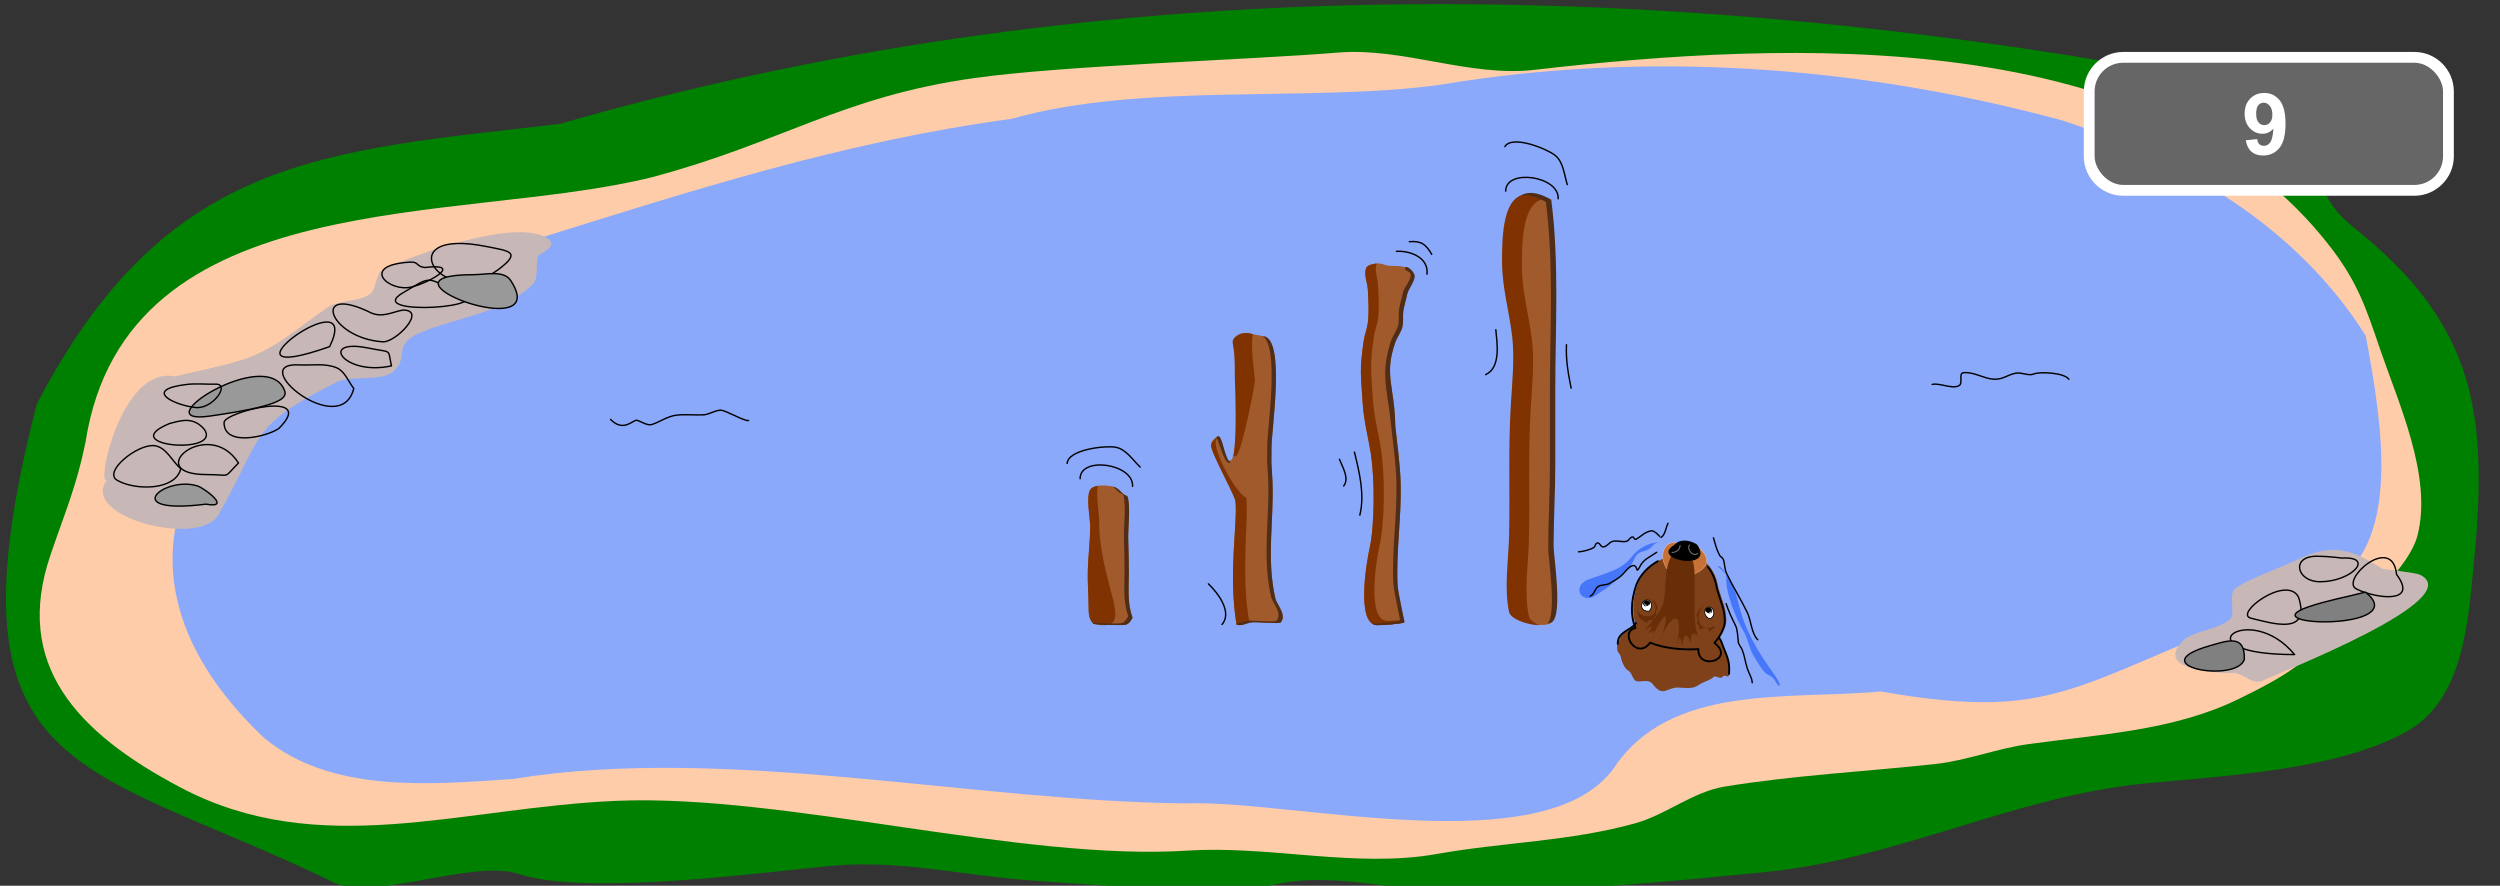 <?xml version="1.0" encoding="UTF-8" standalone="no"?>
<svg
   xmlns:dc="http://purl.org/dc/elements/1.1/"
   xmlns:cc="http://creativecommons.org/ns#"
   xmlns:rdf="http://www.w3.org/1999/02/22-rdf-syntax-ns#"
   xmlns:svg="http://www.w3.org/2000/svg"
   xmlns="http://www.w3.org/2000/svg"
   xmlns:sodipodi="http://sodipodi.sourceforge.net/DTD/sodipodi-0.dtd"
   xmlns:inkscape="http://www.inkscape.org/namespaces/inkscape"
   width="1750"
   height="620"
   viewBox="0 0 463.021 164.042"
   version="1.1"
   id="svg942"
   inkscape:version="1.0 (4035a4fb49, 2020-05-01)"
   sodipodi:docname="2021-DE-06-taskbody-step09.svg">
  <rect x="0" y="0" width="463.021" height="164.042" fill="#333333" stroke="none"/>
  <defs
     id="defs936" />
  <sodipodi:namedview
     units="px"
     fit-margin-bottom="0"
     fit-margin-right="0"
     fit-margin-left="0"
     fit-margin-top="0"
     inkscape:snap-global="false"
     id="base"
     pagecolor="#ffffff"
     bordercolor="#666666"
     borderopacity="1.0"
     inkscape:pageopacity="0.0"
     inkscape:pageshadow="2"
     inkscape:zoom="0.3785579"
     inkscape:cx="600.22837"
     inkscape:cy="727.5851"
     inkscape:document-units="mm"
     inkscape:current-layer="g2376"
     inkscape:document-rotation="0"
     showgrid="false"
     inkscape:window-width="1680"
     inkscape:window-height="987"
     inkscape:window-x="-8"
     inkscape:window-y="222"
     inkscape:window-maximized="1"
     showguides="true"
     inkscape:guide-bbox="true">
    <sodipodi:guide
       position="189.601,48.205"
       orientation="0,-1"
       id="guide941" />
  </sodipodi:namedview>
  <g
     transform="translate(150.544,2.903)"
     inkscape:label="Hintergrund"
     inkscape:groupmode="layer"
     id="layer1"
     style="display:inline">
    <path
       sodipodi:nodetypes="cccsssssssssssscc"
       style="fill:#008000;stroke:none;stroke-width:2.532;stroke-linecap:round;stroke-linejoin:round;paint-order:markers fill stroke;stop-color:#000000"
       d="m -46.928,20.058 c -43.959,5.111 -72.784,5.902 -96.812,51.879 -17.895,69.835 7.954,65.745 55.185,88.673 6.934,3.467 25.687,-4.44 34.018,-1.663 12.651,4.217 45.733,-0.378 58.208,-1.512 11.577,-1.052 22.73,1.468 34.018,2.495 9.455,0.86 18.512,1.086 27.97,2.268 6.977,0.872 14.506,-0.18 21.167,-1.512 10.097,-2.019 22.271,1.663 32.506,1.663 18.727,0 39.404,-1.975 57.452,-3.78 23.755,-2.375 45.98,-13.972 69.548,-16.329 15.006,-1.501 36.081,-2.367 49.137,-9.827 10.187,-5.821 11.082,-20.104 12.095,-30.238 2.811,-28.111 0.616,-44.713 -21.923,-62.744 -3.338,-2.67 -4.445,-4.354 -6.048,-7.56 C 277.716,28.117 257.039,12.258 252.379,10.705 151.4,-7.614 50.01,-7.892 -46.928,20.058 Z"
       id="path934" />
    <path
       sodipodi:nodetypes="csssssssssssssssssscc"
       id="path1105"
       d="M -29.726,29.903 C -5.667,23.485 5.357,14.984 29.917,11.552 46.904,9.179 80.003,8.241 97.286,6.832 109.334,5.85 121.608,11.417 133.635,10.033 180.396,4.652 249.253,1.349 281.168,42.972 c 4.978,6.492 6.546,11.302 9.087,18.759 3.395,9.963 9.736,23.604 6.949,34.508 -1.504,5.886 -9.858,13.225 -14.433,16.208 -2.494,1.626 -4.095,4.852 -6.414,6.797 -3.532,2.961 -8.118,5.277 -12.294,7.32 -12.116,5.925 -25.984,6.544 -39.021,8.365 -5.75,0.804 -11.383,3.038 -17.105,3.66 -12.952,1.408 -26.158,2.086 -39.021,4.183 -5.919,0.965 -10.832,5.193 -16.571,6.797 -12.059,3.37 -24.364,3.481 -36.883,5.707 -14.822,2.636 -30.985,-1.619 -45.97,-0.642 -30.924,2.016 -74.835,-10.534 -105.839,-9.216 -28.824,1.226 -54.974,11.107 -80.715,-2.45 -19.405,-10.22 -31.011,-22.89 -24.135,-43.068 2.776,-8.146 4.821,-12.727 6.495,-20.914 7.498,-48.327 69.485,-40.205 104.978,-49.081 z"
       style="fill:#ffccaa;stroke:none;stroke-width:0.262px;stroke-linecap:butt;stroke-linejoin:miter;stroke-opacity:1" />
    <path
       id="path1760"
       style="font-variation-settings:normal;opacity:1;vector-effect:none;fill:#8ba9fb;fill-opacity:1;stroke:none;stroke-width:0.259;stroke-linecap:butt;stroke-linejoin:miter;stroke-miterlimit:4;stroke-dasharray:none;stroke-dashoffset:0;stroke-opacity:1;stop-color:#000000;stop-opacity:1;paint-order:markers stroke fill"
       d="m 36.894,19.089 c 23.995,-6.837 55.575,-2.965 79.463,-6.318 38.152,-6.41 77.912,-3.447 115.045,6.629 22.413,7.321 43.559,19.701 56.219,39.904 3.124,16.851 6.758,39.024 -7.169,46.707 -47.17,16.523 -47.052,25.355 -82.705,19.151 -16.894,1.609 -38.998,-1.635 -49.486,14.333 -12.911,17.552 -59.634,5.704 -78.977,6.397 -39.643,-0.306 -85.399,-10.941 -124.758,-4.529 -15.399,1.055 -33.774,2.707 -46.181,-7.614 -35.708,-33.901 -12.804,-70.778 48.783,-91.852 30.685,-9.569 58.204,-18.523 89.767,-22.808 z"
       sodipodi:nodetypes="cccccccccccc" />
    <path
       sodipodi:nodetypes="csssssc"
       style="font-variation-settings:normal;opacity:1;vector-effect:none;fill:none;fill-opacity:1;stroke:#000000;stroke-width:0.265px;stroke-linecap:round;stroke-linejoin:round;stroke-miterlimit:4;stroke-dasharray:none;stroke-dashoffset:0;stroke-opacity:1;paint-order:markers stroke fill;stop-color:#000000;stop-opacity:1"
       d="m 207.316,68.298 c 1.379,-0.341 3.685,0.931 4.971,0.223 0.776,-0.427 -0.101,-2.264 0.761,-2.382 1.909,-0.261 3.806,1.109 5.699,1.191 1.729,0.075 2.49,-0.835 4.069,-1.117 1.132,-0.202 2.328,0.586 3.366,0.134 0.968,-0.421 5.572,-0.273 6.443,0.998"
       id="path1110-8" />
    <path
       sodipodi:nodetypes="csssssc"
       id="path1112"
       d="m -37.473,74.767 c 2.472,2.528 4.2,-0.036 4.93,0.179 0.817,0.24 1.903,1.06 2.804,0.752 1.585,-0.543 2.802,-1.506 4.524,-1.712 1.619,-0.194 3.287,0.024 4.913,-0.052 1.048,-0.049 2.068,-0.788 3.168,-0.871 0.907,-0.068 4.526,2.145 5.244,1.913"
       style="font-variation-settings:normal;opacity:1;vector-effect:none;fill:none;fill-opacity:1;stroke:#000000;stroke-width:0.265px;stroke-linecap:round;stroke-linejoin:round;stroke-miterlimit:4;stroke-dasharray:none;stroke-dashoffset:0;stroke-opacity:1;paint-order:markers stroke fill;stop-color:#000000;stop-opacity:1" />
    <path
       id="path1111"
       d="m -130.757,85.998 c -5.068,6.897 17.185,12.527 20.642,6.477 8.531,-14.93 5.48,-16.371 21.916,-24.589 2.811,-1.405 8.496,0.056 10.691,-2.138 2.931,-2.931 -0.83,-4.967 5.88,-7.484 6.59,-2.471 14.769,-3.543 19.778,-8.553 1.19,-1.19 0.386,-3.98 1.069,-5.345 0.044,-0.087 3.229,-1.582 2.138,-2.673 -4.863,-4.863 -25.799,2.743 -31.003,5.345 -1.226,0.613 -1.202,3.34 -2.138,4.276 -1.705,1.705 -5.941,1.288 -8.018,2.673 -5.108,3.405 -9.413,7.592 -15.502,9.622 -3.901,1.3 -8.846,2.211 -12.829,3.207 -9.898,-2.111 -14.656,20.34 -12.624,19.181 z"
       style="fill:#c8b7b7;stroke:none;stroke-width:0.265px;stroke-linecap:butt;stroke-linejoin:miter;stroke-opacity:1"
       sodipodi:nodetypes="cssssssssssscc" />
    <path
       sodipodi:nodetypes="sss"
       id="path1113"
       d="m -60.403,42.763 c -18.458,-3.73 -8.308,12.111 2.138,4.276 4.434,-3.325 2.009,-3.438 -2.138,-4.276 z"
       style="fill:none;stroke:#000000;stroke-width:0.265px;stroke-linecap:round;stroke-linejoin:round;stroke-opacity:1" />
    <path
       sodipodi:nodetypes="scs"
       id="path1115"
       d="m -75.905,51.316 c -7.777,4.537 19.844,2.695 9.622,-0.267 -5.418,-2.727 -4.298,-2.838 -9.622,0.267 z"
       style="fill:none;stroke:#000000;stroke-width:0.265px;stroke-linecap:round;stroke-linejoin:round;stroke-opacity:1" />
    <path
       sodipodi:nodetypes="cscc"
       id="path1117"
       d="m -81.784,55.058 c -11.273,-5.592 -7.949,4.673 2.138,5.345 2.371,0.158 8.234,-5.88 3.742,-5.88 -1.934,0.319 -3.72,1.456 -5.88,0.535 z"
       style="fill:none;stroke:#000000;stroke-width:0.265px;stroke-linecap:round;stroke-linejoin:round;stroke-opacity:1" />
    <path
       id="path1119"
       d="m -74.561,45.645 c -9.523,0.529 -4.001,5.667 0.26,4.602 3.614,-0.904 9.536,-4.487 2.412,-3.605 -1.614,-0.185 -1.062,-1.087 -2.673,-0.997 z"
       style="fill:none;stroke:#000000;stroke-width:0.265px;stroke-linecap:round;stroke-linejoin:round;stroke-opacity:1"
       sodipodi:nodetypes="sscs" />
    <path
       sodipodi:nodetypes="sscs"
       id="path1121"
       d="m -88.199,65.214 c -2.141,-0.902 -4.629,-0.406 -6.949,-0.535 -10.047,-0.558 7.7,14.057 10.127,4.372 -1.039,-1.343 -1.664,-3.2 -3.178,-3.838 z"
       style="fill:none;stroke:#000000;stroke-width:0.265px;stroke-linecap:round;stroke-linejoin:round;stroke-opacity:1" />
    <path
       id="path1123"
       d="m -78.043,64.859 c -0.752,-3.312 0.286,-2.369 -4.276,-3.297 -9.335,-1.898 -4.581,5.248 4.276,3.297 z"
       style="fill:none;stroke:#000000;stroke-width:0.265px;stroke-linecap:round;stroke-linejoin:round;stroke-opacity:1" />
    <path
       sodipodi:nodetypes="sss"
       id="path1125"
       d="m -55.966,49.042 c -1.289,-1.957 -4.605,-1.069 -6.949,-1.069 -20.487,0 15.03,13.343 6.949,1.069 z"
       style="fill:#999999;stroke:#000000;stroke-width:0.265px;stroke-linecap:round;stroke-linejoin:round;stroke-opacity:1" />
    <path
       sodipodi:nodetypes="cc"
       id="path1127"
       d="m -89.489,61.294 c 6.574,-13.582 -23.678,8.338 0,0 z"
       style="fill:none;stroke:#000000;stroke-width:0.265px;stroke-linecap:round;stroke-linejoin:round;stroke-opacity:1" />
    <path
       id="path1129"
       d="m -98.89,76.439 c 7.328,-7.302 -10.156,-3.107 -10.156,-1.069 0,4.653 8.28,2.476 10.156,1.069 z"
       style="fill:none;stroke:#000000;stroke-width:0.265px;stroke-linecap:round;stroke-linejoin:round;stroke-opacity:1" />
    <path
       sodipodi:nodetypes="scs"
       id="path1131"
       d="m -97.821,69.49 c -3.148,-8.658 -26.707,6.494 -13.888,4.672 12.819,-1.821 14.408,-3.242 13.888,-4.672 z"
       style="fill:#999999;stroke:#000000;stroke-width:0.265px;stroke-linecap:round;stroke-linejoin:round;stroke-opacity:1" />
    <path
       id="path1133"
       d="m -106.373,82.854 c -5.619,-8.787 -18.21,2.138 -5.88,2.138 4.75,0 2.86,0.882 5.88,-2.138 z"
       style="fill:none;stroke:#000000;stroke-width:0.265px;stroke-linecap:round;stroke-linejoin:round;stroke-opacity:1" />
    <path
       id="path1141"
       d="m -119.188,75.554 c -10.138,4.19 9.736,5.877 6.511,1.099 -2.055,-2.443 -4.288,-1.689 -6.511,-1.099 z"
       style="fill:none;stroke:#000000;stroke-width:0.265px;stroke-linecap:round;stroke-linejoin:round;stroke-opacity:1"
       sodipodi:nodetypes="ccc" />
    <path
       sodipodi:nodetypes="sscs"
       id="path1143"
       d="m -115.941,68.297 c -8.284,0.975 -2.37,3.835 1.604,4.276 3.201,0.356 6.476,-4.374 3.762,-4.325 -1.802,0.049 -3.596,-0.16 -5.366,0.049 z"
       style="fill:none;stroke:#000000;stroke-width:0.265px;stroke-linecap:round;stroke-linejoin:round;stroke-opacity:1" />
    <path
       id="path1145"
       d="m -117.064,83.923 c -1.604,-1.425 -2.687,-3.973 -4.811,-4.276 -3.121,-0.446 -9.686,4.85 -6.949,6.414 3.329,1.902 10.747,1.915 11.76,-2.138 z"
       style="fill:none;stroke:#000000;stroke-width:0.265px;stroke-linecap:round;stroke-linejoin:round;stroke-opacity:1" />
    <path
       sodipodi:nodetypes="ccc"
       id="path1147"
       d="m -113.902,87.124 c -6.203,-2.028 -14.883,5.397 1.516,3.347 4.849,0.88 -0.292,-2.928 -1.516,-3.347 z"
       style="fill:#999999;stroke:#000000;stroke-width:0.265px;stroke-linecap:round;stroke-linejoin:round;stroke-opacity:1" />
    <g
       transform="translate(7.69,-105.52)"
       id="g1386" />
    <g
       transform="translate(12.171,-105.371)"
       id="g1377" />
    <g
       transform="translate(-0.697,11.622)"
       id="g1060">
      <path
         d="m 243.385,-4.902 c -4.005,10e-8 -7.291,3.286 -7.291,7.291 v 12.047 c 0,4.005 3.286,7.291 7.291,7.291 h 53.946 c 4.005,0 7.291,-3.286 7.291,-7.291 V 2.389 c 0,-4.005 -3.286,-7.291 -7.291,-7.291 z"
         style="color:#000000;font-style:normal;font-variant:normal;font-weight:normal;font-stretch:normal;font-size:medium;line-height:normal;font-family:sans-serif;font-variant-ligatures:normal;font-variant-position:normal;font-variant-caps:normal;font-variant-numeric:normal;font-variant-alternates:normal;font-variant-east-asian:normal;font-feature-settings:normal;font-variation-settings:normal;text-indent:0;text-align:start;text-decoration:none;text-decoration-line:none;text-decoration-style:solid;text-decoration-color:#000000;letter-spacing:normal;word-spacing:normal;text-transform:none;writing-mode:lr-tb;direction:ltr;text-orientation:mixed;dominant-baseline:auto;baseline-shift:baseline;text-anchor:start;white-space:normal;shape-padding:0;shape-margin:0;inline-size:0;clip-rule:nonzero;display:inline;overflow:visible;visibility:visible;opacity:1;isolation:auto;mix-blend-mode:normal;color-interpolation:sRGB;color-interpolation-filters:linearRGB;solid-color:#000000;solid-opacity:1;vector-effect:none;fill:#ffffff;fill-opacity:1;fill-rule:nonzero;stroke:none;stroke-width:4;stroke-linecap:butt;stroke-linejoin:miter;stroke-miterlimit:4;stroke-dasharray:none;stroke-dashoffset:0;stroke-opacity:1;paint-order:markers fill stroke;color-rendering:auto;image-rendering:auto;shape-rendering:auto;text-rendering:auto;enable-background:accumulate;stop-color:#000000;stop-opacity:1"
         id="path1035" />
      <g
         id="g1490"
         transform="translate(-47.625,6.932)">
        <rect
           rx="5.292"
           style="font-variation-settings:normal;opacity:1;vector-effect:none;fill:#666666;fill-opacity:1;stroke:none;stroke-width:0.265;stroke-linecap:butt;stroke-linejoin:miter;stroke-miterlimit:4;stroke-dasharray:none;stroke-dashoffset:0;stroke-opacity:1;paint-order:markers fill stroke;stop-color:#000000;stop-opacity:1"
           id="rect1291-7"
           width="64.528"
           height="22.629"
           x="285.718"
           y="-9.835"
           ry="5.292" />
      </g>
    </g>
    <path
       id="path1459"
       d="m 290.621,102.418 c -5.842,-3.819 -9.567,-4.721 -15.881,-1.563 -2.107,1.054 -9.933,3.862 -11.467,5.396 -0.995,0.995 0.152,4.57 -0.675,5.396 -2.147,2.147 -6.984,2.262 -8.769,4.047 -5.93,5.93 7.594,6.071 9.444,6.071 1.648,0 3.363,2.366 5.396,1.349 2.939,-1.469 38.046,-15.042 29.006,-19.562 -0.824,-0.412 -6.457,-0.986 -7.053,-1.135 z"
       style="font-variation-settings:normal;opacity:1;vector-effect:none;fill:#c8b7b7;fill-opacity:1;stroke:none;stroke-width:0.265px;stroke-linecap:butt;stroke-linejoin:miter;stroke-miterlimit:4;stroke-dasharray:none;stroke-dashoffset:0;stroke-opacity:1;stop-color:#000000;stop-opacity:1"
       sodipodi:nodetypes="csssssssc" />
    <path
       id="path1475"
       d="m 266.339,111.585 c 4.193,1.048 11.18,3.198 8.798,-3.955 -2.284,-4.093 -11.971,3.162 -8.798,3.955 z"
       style="fill:none;stroke:#000000;stroke-width:0.265px;stroke-linecap:round;stroke-linejoin:round;stroke-opacity:1"
       sodipodi:nodetypes="scs" />
    <path
       id="path1477"
       d="m 293.321,103.491 c -0.772,-7.689 -10.595,1.111 -7.42,2.698 3.457,1.729 11.598,2.872 7.42,-2.698 z"
       style="fill:none;stroke:#000000;stroke-width:0.265px;stroke-linecap:round;stroke-linejoin:round;stroke-opacity:1" />
    <path
       id="path1479"
       d="m 278.481,100.118 c -4.776,0 -3.697,4.722 0.675,4.722 5.872,0 10.212,-4.722 4.047,-4.385 0.675,0.112 -2.014,-0.337 -4.722,-0.337 z"
       style="fill:none;stroke:#000000;stroke-width:0.265px;stroke-linecap:round;stroke-linejoin:round;stroke-opacity:1"
       sodipodi:nodetypes="sscs" />
    <path
       id="path1481"
       d="m 287.546,106.765 c -3.543,0.919 -7.172,1.555 -10.63,2.756 -10.892,3.781 19.647,4.361 10.63,-2.756 z"
       style="fill:#808080;stroke:#000000;stroke-width:0.265px;stroke-linecap:round;stroke-linejoin:round;stroke-opacity:1" />
    <path
       id="path1483"
       d="m 274.434,118.331 c -8.491,-10.322 -21.851,0 0,0 z"
       style="fill:none;stroke:#000000;stroke-width:0.265px;stroke-linecap:round;stroke-linejoin:round;stroke-opacity:1" />
    <path
       id="path1485"
       d="m 258.734,116.691 c -12.915,3.704 4.859,7.005 6.386,2.553 0.195,-4.781 -3.167,-3.468 -6.386,-2.553 z"
       style="fill:#808080;stroke:#000000;stroke-width:0.265px;stroke-linecap:round;stroke-linejoin:round;stroke-opacity:1"
       sodipodi:nodetypes="ccc" />
    <g
       style="opacity:1"
       id="g973" />
    <g
       style="opacity:1"
       id="g1033" />
  </g>
  <g
     style="display:inline"
     inkscape:label="step09"
     id="g2376"
     inkscape:groupmode="layer">
    <g
       id="g2272"
       transform="translate(147.856,2.903)">
      <path
         id="path2258"
         d="m 139.305,34.266 c 1.511,11.723 0.748,23.551 0.748,35.353 0,4.626 0,9.251 0,13.877 0,4.992 -0.312,9.978 -0.312,14.962 0,1.756 1.697,12.497 -0.249,13.971 -1.517,1.149 -7.088,-0.253 -7.478,-2.03 -0.96,-4.361 -0.098,-9.778 0,-14.207 0.177,-8.049 -0.168,-16.028 0.312,-24.025 0.246,-4.095 0.738,-8.817 0.249,-12.886 -0.557,-4.643 -1.87,-9.041 -1.87,-13.83 0,-5.899 0.232,-15.995 8.6,-11.186 z"
         style="font-variation-settings:normal;vector-effect:none;fill:#a05a2c;fill-opacity:1;stroke:none;stroke-width:0.353;stroke-linecap:round;stroke-linejoin:round;stroke-miterlimit:4;stroke-dasharray:none;stroke-dashoffset:0;stroke-opacity:1;paint-order:markers stroke fill;stop-color:#000000" />
      <path
         d="m 135.03,33.055 c -4.546,0.089 -4.699,7.652 -4.699,12.445 0,4.788 1.312,9.187 1.87,13.83 0.488,4.069 -0.003,8.79 -0.249,12.886 -0.48,7.997 -0.135,15.976 -0.312,24.025 -0.098,4.429 -0.96,9.846 0,14.207 0.289,1.312 3.403,2.417 5.622,2.443 -1.021,-0.438 -1.808,-1.015 -1.946,-1.641 -0.96,-4.361 -0.098,-9.778 0,-14.207 0.177,-8.049 -0.168,-16.027 0.312,-24.024 0.246,-4.095 0.738,-8.817 0.249,-12.886 -0.557,-4.643 -1.87,-9.042 -1.87,-13.83 0,-4.597 0.142,-11.74 4.165,-12.395 -1.23,-0.609 -2.268,-0.869 -3.142,-0.852 z"
         style="font-variation-settings:normal;vector-effect:none;fill:#803300;fill-opacity:1;stroke:none;stroke-width:0.353;stroke-linecap:round;stroke-linejoin:round;stroke-miterlimit:4;stroke-dasharray:none;stroke-dashoffset:0;stroke-opacity:1;paint-order:markers stroke fill;stop-color:#000000"
         id="path2260" />
      <path
         d="m 135.547,32.824 c -0.7,0.014 -1.296,0.205 -1.803,0.536 1.178,-0.292 2.708,-9.13e-4 4.707,1.147 1.511,11.723 0.748,23.551 0.748,35.353 v 13.877 c 0,4.992 -0.312,9.978 -0.312,14.963 0,1.728 1.642,12.157 -0.163,13.889 0.369,-0.065 0.688,-0.173 0.911,-0.342 1.946,-1.474 0.249,-12.216 0.249,-13.972 0,-4.985 0.312,-9.97 0.312,-14.962 v -13.877 c 0,-11.802 0.763,-23.63 -0.748,-35.353 -1.569,-0.902 -2.852,-1.279 -3.901,-1.258 z"
         style="font-variation-settings:normal;vector-effect:none;fill:#502d16;fill-opacity:1;stroke:none;stroke-width:0.353;stroke-linecap:round;stroke-linejoin:round;stroke-miterlimit:4;stroke-dasharray:none;stroke-dashoffset:0;stroke-opacity:1;paint-order:markers stroke fill;stop-color:#000000"
         id="path2262" />
      <path
         id="path2264"
         d="m 140.727,33.904 c 0.235,-4.217 -9.717,-5.643 -9.717,-1.418"
         style="font-variation-settings:normal;vector-effect:none;fill:none;fill-opacity:1;stroke:#000000;stroke-width:0.265px;stroke-linecap:round;stroke-linejoin:round;stroke-miterlimit:4;stroke-dasharray:none;stroke-dashoffset:0;stroke-opacity:1;paint-order:markers stroke fill;stop-color:#000000;opacity:1;stop-opacity:1" />
      <path
         id="path2266"
         d="m 142.423,31.284 c -0.568,-1.728 -0.698,-4.152 -2.247,-5.407 -1.447,-1.173 -7.932,-3.855 -9.32,-1.635"
         style="font-variation-settings:normal;vector-effect:none;fill:none;fill-opacity:1;stroke:#000000;stroke-width:0.265px;stroke-linecap:round;stroke-linejoin:round;stroke-miterlimit:4;stroke-dasharray:none;stroke-dashoffset:0;stroke-opacity:1;paint-order:markers stroke fill;stop-color:#000000;opacity:1;stop-opacity:1" />
      <path
         id="path2268"
         d="m 142.269,60.954 c -0.141,2.737 0.325,5.366 0.859,8.027"
         style="font-variation-settings:normal;vector-effect:none;fill:none;fill-opacity:1;stroke:#000000;stroke-width:0.265px;stroke-linecap:round;stroke-linejoin:round;stroke-miterlimit:4;stroke-dasharray:none;stroke-dashoffset:0;stroke-opacity:1;paint-order:markers stroke fill;stop-color:#000000;opacity:1;stop-opacity:1" />
      <path
         id="path2270"
         d="m 129.181,58.168 c 0.226,2.43 0.978,6.999 -1.873,8.31"
         style="font-variation-settings:normal;vector-effect:none;fill:none;fill-opacity:1;stroke:#000000;stroke-width:0.265px;stroke-linecap:round;stroke-linejoin:round;stroke-miterlimit:4;stroke-dasharray:none;stroke-dashoffset:0;stroke-opacity:1;paint-order:markers stroke fill;stop-color:#000000;opacity:1;stop-opacity:1" />
    </g>
    <g
       id="g2332"
       transform="matrix(0.343,0.895,-0.895,0.343,382.418,1.653)"
       style="stroke-width:1.044">
      <path
         id="path2274"
         d="m 65.374,107.152 c 0.583,0.683 1.919,1.31 2.079,2.268 0.011,0.066 -1.79,0.621 -1.89,1.323 -0.206,1.44 0.318,2.068 0.472,3.307 0.046,0.367 -0.604,0.184 -0.661,0.472 -0.115,0.576 0.467,0.885 0.378,1.417 -0.147,0.883 -0.847,1.578 -0.945,2.457 -0.079,0.707 0.488,1.215 0.378,1.984 -0.089,0.625 -1.013,0.369 -1.134,0.85 -0.114,0.458 0.48,0.606 0.567,1.039 0.152,0.761 -0.042,2.299 -0.283,3.024"
         style="font-variation-settings:normal;opacity:1;vector-effect:none;fill:none;fill-opacity:1;stroke:#000000;stroke-width:0.276px;stroke-linecap:round;stroke-linejoin:round;stroke-miterlimit:4;stroke-dasharray:none;stroke-dashoffset:0;stroke-opacity:1;paint-order:markers stroke fill;stop-color:#000000;stop-opacity:1" />
      <path
         id="path2276"
         d="m 68.209,109.986 c -0.737,2.14 -0.359,4.285 0.756,6.142 1.685,2.808 1.039,6.15 1.039,9.26 0,3.607 4.094,3.019 3.402,-0.096 -0.338,-1.52 -0.644,-3.075 -1.228,-4.536 -0.393,-0.982 -1.123,-2.118 -1.323,-3.118 -0.197,-0.983 -1.526,-1.824 -1.984,-2.74 -0.413,-0.825 0.092,-1.803 -0.189,-2.646 -0.268,-0.803 -0.733,-1.225 -0.472,-2.268 z"
         style="font-variation-settings:normal;vector-effect:none;fill:#4676f9;fill-opacity:1;stroke:none;stroke-width:0.27;stroke-linecap:butt;stroke-linejoin:miter;stroke-miterlimit:4;stroke-dasharray:none;stroke-dashoffset:0;stroke-opacity:1;stop-color:#000000;opacity:1;paint-order:markers stroke fill;stop-opacity:1" />
      <path
         id="path2278"
         d="m 69.816,111.215 c 0.063,0.284 0.135,0.565 0.189,0.85 0.215,1.129 0.289,1.851 0.945,2.835 0.158,0.237 0.68,0.66 0.756,1.039 0.03,0.149 -1.284,-0.349 -1.134,0.85 0.114,0.912 0.736,1.607 1.039,2.457 0.289,0.808 0.426,1.799 0.567,2.646 0.127,0.764 -0.443,1.599 -0.189,2.362 0.255,0.764 1.134,1.121 1.134,1.984"
         style="font-variation-settings:normal;opacity:1;vector-effect:none;fill:none;fill-opacity:1;stroke:#000000;stroke-width:0.276px;stroke-linecap:round;stroke-linejoin:round;stroke-miterlimit:4;stroke-dasharray:none;stroke-dashoffset:0;stroke-opacity:1;paint-order:markers stroke fill;stop-color:#000000;stop-opacity:1" />
      <path
         id="path2280"
         d="m 76.525,101.198 c 1.167,-0.689 2.548,-1.133 3.874,-1.323 1.935,-0.277 4.038,0.109 5.953,0.283 3.804,0.346 8.021,-0.304 11.717,-1.228 0.575,-0.144 3.933,-1.075 4.252,-0.756 0.357,0.358 -1.131,0.567 -1.134,0.567 -1.164,0.129 -1.452,1.019 -2.362,1.323 -1.193,0.398 -2.549,0.645 -3.78,0.85 -1.608,0.268 -3.404,-0.226 -5.008,0.094 -2.501,0.5 -8.457,0.544 -10.678,-0.567 -0.735,-0.368 -2.835,0.037 -2.835,0.756 z"
         style="font-variation-settings:normal;vector-effect:none;fill:#4676f9;fill-opacity:1;stroke:none;stroke-width:0.27;stroke-linecap:butt;stroke-linejoin:miter;stroke-miterlimit:4;stroke-dasharray:none;stroke-dashoffset:0;stroke-opacity:1;stop-color:#000000;opacity:1;paint-order:markers stroke fill;stop-opacity:1" />
      <path
         id="path2282"
         d="m 71.138,99.97 c 1.233,0.105 2.337,0.251 3.591,0.094 0.337,-0.044 0.606,-0.378 0.945,-0.379 0.948,0.002 1.797,0.465 2.835,0.378 2.844,-0.237 5.63,-0.8 8.504,-1.04 1.56,-0.13 4.149,0.713 5.575,-1.37e-4"
         style="font-variation-settings:normal;opacity:1;vector-effect:none;fill:none;fill-opacity:1;stroke:#000000;stroke-width:0.276px;stroke-linecap:round;stroke-linejoin:round;stroke-miterlimit:4;stroke-dasharray:none;stroke-dashoffset:0;stroke-opacity:1;paint-order:markers stroke fill;stop-color:#000000;stop-opacity:1" />
      <path
         id="path2284"
         d="m 83.895,102.238 c 1.519,0.077 3.038,-0.039 4.536,-0.189 0.972,-0.097 2.36,0.425 3.307,0.661 0.33,0.083 1.212,-0.189 1.606,-0.189 1.273,5.6e-4 2.507,0.311 3.78,0.378 0.957,0.051 1.9,-0.217 2.835,0.095"
         style="font-variation-settings:normal;opacity:1;vector-effect:none;fill:none;fill-opacity:1;stroke:#000000;stroke-width:0.276px;stroke-linecap:round;stroke-linejoin:round;stroke-miterlimit:4;stroke-dasharray:none;stroke-dashoffset:0;stroke-opacity:1;paint-order:markers stroke fill;stop-color:#000000;stop-opacity:1" />
      <path
         d="m 92.999,105.713 c -1.088,0.062 -2.187,-0.055 -3.268,0.092 -0.297,0.128 -0.38,0.55 -0.587,0.803 -2.658,4.411 -5.315,8.822 -7.973,13.233 1.021,0.97 0.629,2.565 1.355,3.676 0.698,0.489 1.126,1.354 1.998,1.49 0.641,0.318 1.332,-0.357 1.966,-0.021 0.907,0.029 2.066,0.109 2.787,-0.508 0.698,-0.511 1.839,-0.085 2.436,-0.707 0.489,-0.924 0.387,-2.326 1.582,-2.719 0.916,-0.255 2.04,-0.679 2.12,-1.793 0.032,-0.934 -0.051,-1.911 0.39,-2.775 0.49,-1.124 1.187,-2.286 0.89,-3.563 -0.283,-1.002 -0.098,-2.06 -0.327,-3.057 -0.625,-0.926 1.061,-1.176 0.393,-2.093 -0.146,-0.461 0.92,-0.934 0.066,-1.161 -1.18,-0.618 -2.497,-0.931 -3.829,-0.896 z"
         style="font-variation-settings:normal;opacity:1;vector-effect:none;fill:#7e4119;fill-opacity:1;stroke:none;stroke-width:0.075px;stroke-linecap:butt;stroke-linejoin:miter;stroke-miterlimit:4;stroke-dasharray:none;stroke-dashoffset:0;stroke-opacity:1;paint-order:markers fill stroke;stop-color:#000000;stop-opacity:1"
         id="path2286" />
      <g
         style="stroke-width:0.507"
         transform="matrix(-0.185,-0.08,0.08,-0.186,146.359,330.709)"
         id="g2326">
        <path
           sodipodi:nodetypes="cccssc"
           inkscape:connector-curvature="0"
           id="path2288"
           d="m 747.145,905.387 c 49.225,-10.277 33.022,-66.351 0.879,-77.166 -22.703,-6.903 -43.189,-2.853 -51.894,9.359 -8.998,13.497 -9.848,45.182 -6.005,60.553 1.711,6.845 17.598,16.802 27.023,16.014 11.828,-0.989 14.287,-3.481 29.997,-8.759 z"
           style="opacity:1;vector-effect:none;fill:#7e4119;fill-opacity:1;stroke:none;stroke-width:0.372px;stroke-linecap:butt;stroke-linejoin:miter;stroke-miterlimit:4;stroke-dasharray:none;stroke-dashoffset:0;stroke-opacity:1" />
        <path
           sodipodi:nodetypes="cc"
           inkscape:connector-curvature="0"
           id="path2290"
           d="m 759.656,881.366 c 14.154,29.895 35.215,-7.439 29.005,-8.607"
           style="opacity:1;vector-effect:none;fill:#c87137;fill-opacity:1;stroke:#ffccaa;stroke-width:0.372;stroke-linecap:round;stroke-linejoin:round;stroke-miterlimit:4;stroke-dasharray:none;stroke-dashoffset:0;stroke-opacity:1" />
        <path
           sodipodi:nodetypes="cc"
           inkscape:connector-curvature="0"
           id="path2292"
           d="m 761.658,856.845 c 17.652,-14.15 32.085,0.097 26.07,8.466"
           style="opacity:1;vector-effect:none;fill:#c87137;fill-opacity:1;stroke:#ffccaa;stroke-width:0.372;stroke-linecap:round;stroke-linejoin:round;stroke-miterlimit:4;stroke-dasharray:none;stroke-dashoffset:0;stroke-opacity:1" />
        <path
           sodipodi:nodetypes="cc"
           inkscape:connector-curvature="0"
           id="path2294"
           d="m 696.429,903.516 c -16.551,26.101 -31.143,-17.992 -3.624,-13.102"
           style="opacity:1;vector-effect:none;fill:#7e4119;fill-opacity:1;stroke:none;stroke-width:0.372px;stroke-linecap:butt;stroke-linejoin:miter;stroke-miterlimit:4;stroke-dasharray:none;stroke-dashoffset:0;stroke-opacity:1" />
        <path
           sodipodi:nodetypes="cccccccccsc"
           inkscape:connector-curvature="0"
           id="path2296"
           d="m 772.393,879.647 c -14.46,5.968 -67.764,-0.477 -74.29,10.985 6.396,-6.332 6.857,-10.246 -4.535,-9.331 11.747,-5.062 7.258,-7.217 -3.005,-8.337 15.576,-3.392 2.678,-3.718 -1.548,-4.978 53.218,6.755 14.618,-15.583 4.726,-16.06 21.09,5.941 40.923,8.886 2.841,-8.816 9.616,4.581 7.903,1.339 3.788,-3.562 13.799,8.929 6.194,0.806 1.272,-5.179 0,0 16.994,15.536 27.514,18.54 13.092,3.737 32.486,-1.154 47.838,6.569"
           style="opacity:1;fill:#682e07;fill-opacity:1;stroke:none;stroke-width:1.005px;stroke-linecap:butt;stroke-linejoin:miter;stroke-opacity:1" />
        <path
           sodipodi:nodetypes="cc"
           inkscape:connector-curvature="0"
           id="path2298"
           d="m 696.13,845.587 c -25.913,-12.924 11.01,-36.904 11.01,-11.51"
           style="opacity:1;vector-effect:none;fill:#7e4119;fill-opacity:1;stroke:none;stroke-width:0.372px;stroke-linecap:butt;stroke-linejoin:miter;stroke-miterlimit:4;stroke-dasharray:none;stroke-dashoffset:0;stroke-opacity:1" />
        <path
           sodipodi:nodetypes="sccs"
           inkscape:connector-curvature="0"
           id="path2300"
           d="m 790.898,870.655 c 0.404,3.676 -1.432,10.028 -3.538,12.427 -23.171,17.069 -15.452,-39.792 -2.572,-23.387 3.719,4.611 5.442,4.886 6.11,10.96 z"
           style="fill:#000000;stroke:#000000;stroke-width:1.005px;stroke-linecap:round;stroke-linejoin:round;stroke-opacity:1" />
        <path
           inkscape:connector-curvature="0"
           id="path2302"
           d="m 779.603,884.194 c -3.667,-4.463 2.944,-10.736 7.785,-8.316"
           style="opacity:0.483;fill:none;stroke:#ececec;stroke-width:1.006;stroke-linecap:round;stroke-linejoin:round;stroke-miterlimit:4;stroke-dasharray:none;stroke-opacity:1" />
        <path
           inkscape:connector-curvature="0"
           id="path2304"
           d="m 779.525,859.631 c 0.192,3.978 3.186,7.431 7.077,7.431"
           style="opacity:0.483;vector-effect:none;fill:none;fill-opacity:1;stroke:#ececec;stroke-width:1.006;stroke-linecap:round;stroke-linejoin:round;stroke-miterlimit:4;stroke-dasharray:none;stroke-dashoffset:0;stroke-opacity:1" />
        <g
           style="stroke-width:0.507"
           transform="matrix(0.734,0,0,0.734,212.029,215.764)"
           id="g2312">
          <path
             style="fill:#ffffff;stroke:#000000;stroke-width:1.068;stroke-linecap:round;stroke-linejoin:round;stroke-miterlimit:4;stroke-dasharray:none;stroke-opacity:1"
             d="m 699.977,923.505 c -4.81,-1.957 -9.015,1.294 -11.237,5.471 0.803,7.895 13.882,7.693 15.077,0.21 0.422,-3.39 -1.281,-4.347 -3.84,-5.68 z"
             id="path2306"
             inkscape:connector-curvature="0"
             sodipodi:nodetypes="cccc" />
          <path
             style="fill:#000000;stroke:#000000;stroke-width:1.068;stroke-linecap:round;stroke-linejoin:round;stroke-miterlimit:4;stroke-dasharray:none;stroke-opacity:1"
             d="m 701.522,924.446 c 1.436,1.436 2.292,5.34 -0.302,6.637 -1.136,0.568 -2.665,2.147 -4.536,-0.358 -1.87,-2.505 2.296,-8.82 4.837,-6.278 z"
             id="path2308"
             inkscape:connector-curvature="0"
             sodipodi:nodetypes="cccc" />
          <path
             style="fill:#ffffff;stroke:none;stroke-width:0.541;stroke-linecap:butt;stroke-linejoin:miter;stroke-miterlimit:4;stroke-dasharray:none;stroke-opacity:1"
             d="m 699.193,931.705 c -2.044,-0.54 -1.534,-1.803 -1.639,-3.349 -2.195,2.27 -0.739,2.92 1.639,3.349 z"
             id="path2310"
             inkscape:connector-curvature="0"
             sodipodi:nodetypes="ccc" />
        </g>
        <g
           style="stroke-width:0.507"
           transform="matrix(0.734,0,0,-0.734,216.385,1518.639)"
           id="g2324">
          <path
             style="fill:#ffffff;stroke:#000000;stroke-width:1.068;stroke-linecap:round;stroke-linejoin:round;stroke-miterlimit:4;stroke-dasharray:none;stroke-opacity:1"
             d="m 689.379,924.407 c 4.429,-4.046 11.314,-4.058 14.406,1.095 2.153,10.174 -15.741,13.914 -14.406,-1.095 z"
             id="path2314"
             inkscape:connector-curvature="0"
             sodipodi:nodetypes="ccc" />
          <path
             style="fill:#000000;stroke:#000000;stroke-width:1.068;stroke-linecap:round;stroke-linejoin:round;stroke-miterlimit:4;stroke-dasharray:none;stroke-opacity:1"
             d="m 697.902,931.687 c -0.938,-0.738 -1.81,-1.142 -1.81,-2.112 0,-1.934 2.888,-7.67 5.43,-5.129 1.436,1.436 2.292,5.34 -0.302,6.637 -1.136,0.568 -1.388,1.569 -3.318,0.603 z"
             id="path2316"
             inkscape:connector-curvature="0" />
          <path
             style="fill:#ffffff;stroke:none;stroke-width:0.541;stroke-linecap:butt;stroke-linejoin:miter;stroke-miterlimit:4;stroke-dasharray:none;stroke-opacity:1"
             d="m 699.465,930.583 c -0.534,0.097 -0.725,-0.247 -1.179,-0.474 -1.097,-0.548 -0.955,-1.983 -0.461,-2.875 -2.533,2.233 -0.883,3.361 0.918,3.943 0.285,-0.224 0.549,-0.393 0.721,-0.594 z"
             id="path2318"
             inkscape:connector-curvature="0"
             sodipodi:nodetypes="ccccc" />
          <path
             sodipodi:nodetypes="cccccsccscc"
             inkscape:connector-curvature="0"
             id="path2320"
             d="m 673.761,839.113 c -6.056,6.51 -3.08,16.962 4.722,19.563 4.668,1.556 11.248,1.496 15.516,-1.349 2.532,-1.688 4.731,-3.054 4.722,-3.036 -0.701,1.401 -4.415,5.087 -5.514,5.637 -2.709,1.355 -7.217,3.962 -9.327,1.446 -1.615,-1.926 -6.491,0.671 -7.758,0 -3.594,-3.959 -10.074,-3.596 -9.107,-2.361 3.733,-3.331 6.054,-13.9 -1.702,-13.812 -2.788,0.032 2.695,-0.889 3.725,-3.728 1.065,-2.131 2.872,-3.749 4.722,-2.361 z"
             style="opacity:1;vector-effect:none;fill:#682e07;fill-opacity:1;stroke:none;stroke-width:1.368px;stroke-linecap:butt;stroke-linejoin:miter;stroke-miterlimit:4;stroke-dasharray:none;stroke-dashoffset:0;stroke-opacity:1" />
          <path
             sodipodi:nodetypes="cccccsccscc"
             inkscape:connector-curvature="0"
             id="path2322"
             d="m 691.553,939.722 c -7.032,-0.191 -13.207,-14.065 -4.729,-22.395 4.245,-1.556 10.229,-1.496 14.11,1.349 2.303,1.688 4.303,3.054 4.294,3.036 -0.637,-1.401 -4.015,-5.087 -5.015,-5.637 -2.464,-1.355 -6.563,-3.962 -8.482,-1.446 -1.469,1.926 -5.903,-0.671 -7.055,0 -3.269,3.959 -9.161,3.596 -8.282,2.361 1.964,2.98 3.001,8.666 -1.582,9.183 -2.522,0.284 2.485,5.517 3.422,8.356 0.969,2.131 11.635,6.58 13.318,5.193 z"
             style="opacity:1;vector-effect:none;fill:#682e07;fill-opacity:1;stroke:none;stroke-width:1.305px;stroke-linecap:butt;stroke-linejoin:miter;stroke-miterlimit:4;stroke-dasharray:none;stroke-dashoffset:0;stroke-opacity:1" />
        </g>
      </g>
      <path
         id="path2328"
         style="font-variation-settings:normal;opacity:1;vector-effect:none;fill:none;fill-opacity:1;stroke:#000000;stroke-width:0.368;stroke-linecap:round;stroke-linejoin:round;stroke-miterlimit:4;stroke-dasharray:none;stroke-dashoffset:0;stroke-opacity:1;paint-order:markers stroke fill;stop-color:#000000;stop-opacity:1"
         d="m 71.508,111.621 c 0.291,2.094 1.224,4.11 2.748,5.485 2.586,2.198 5.404,3.278 7.749,3.165 -0.446,3.312 6.009,2.042 3.668,-1.639 1.931,-1.952 3.687,-5.516 4.499,-8.248 3.948,1.697 4.494,-6.055 -0.019,-3.322 -0.682,-1.415 -2.075,-3.008 -3.312,-3.425 -0.85,-0.287 -1.474,-0.428 -2.096,-0.508 -1.038,-0.133 -2.073,-0.094 -4.153,-0.269 -1.811,-0.372 -3.341,-0.286 -4.602,0.13"
         sodipodi:nodetypes="ccccccsscc" />
      <path
         sodipodi:nodetypes="ccsccc"
         id="path2330"
         d="m 89.611,105.833 c 0.634,-0.161 1.318,-0.08 1.974,-0.095 0.917,-0.021 1.913,-0.066 2.819,0.063 0.728,0.104 1.556,0.374 2.357,0.771 m -13.081,17.996 c -2.274,-0.707 -1.537,-3.484 -2.509,-4.726"
         style="font-variation-settings:normal;opacity:1;vector-effect:none;fill:none;fill-opacity:1;stroke:#000000;stroke-width:0.368;stroke-linecap:round;stroke-linejoin:round;stroke-miterlimit:4;stroke-dasharray:none;stroke-dashoffset:0;stroke-opacity:1;paint-order:markers stroke fill;stop-color:#000000;stop-opacity:1" />
    </g>
    <g
       id="g2344"
       transform="translate(87.801,2.858)">
      <path
         style="font-variation-settings:normal;opacity:1;vector-effect:none;fill:none;fill-opacity:1;stroke:#000000;stroke-width:0.265px;stroke-linecap:round;stroke-linejoin:round;stroke-miterlimit:4;stroke-dasharray:none;stroke-dashoffset:0;stroke-opacity:1;paint-order:markers stroke fill;stop-color:#000000;stop-opacity:1"
         d="m 121.959,87.221 c 0.235,-4.217 -9.717,-5.643 -9.717,-1.418"
         id="path2334" />
      <path
         style="font-variation-settings:normal;opacity:1;vector-effect:none;fill:none;fill-opacity:1;stroke:#000000;stroke-width:0.265px;stroke-linecap:round;stroke-linejoin:round;stroke-miterlimit:4;stroke-dasharray:none;stroke-dashoffset:0;stroke-opacity:1;paint-order:markers stroke fill;stop-color:#000000;stop-opacity:1"
         d="m 123.372,83.649 c -1.324,-1.247 -2.595,-3.315 -4.555,-3.679 -1.832,-0.34 -8.81,0.396 -8.971,3.01"
         id="path2336" />
      <path
         id="path2338"
         d="m 121.951,111.554 c -0.99,-2.732 -0.683,-5.458 -0.683,-8.277 0,-2.082 -0.048,-4.154 -0.11,-6.225 -0.065,-2.166 0.436,-5.841 -0.088,-7.827 -0.087,-0.331 -0.526,-0.353 -0.749,-0.534 -0.593,-0.479 -0.958,-1.094 -1.741,-1.352 -0.956,-0.315 -3.696,-0.569 -4.407,0.417 -0.916,1.271 -0.066,5.351 -0.066,6.892 0,2.725 -0.361,5.386 -0.441,8.094 -0.069,2.336 0.154,4.652 0.154,6.992 0,1.119 0.072,2.15 0.903,2.937 0.185,0.175 5.33,0.32 5.883,0.2 0.694,-0.15 1.048,-0.743 1.344,-1.318 z"
         style="font-variation-settings:normal;opacity:1;vector-effect:none;fill:#a05a2c;fill-opacity:1;stroke:none;stroke-width:0.353;stroke-linecap:round;stroke-linejoin:round;stroke-miterlimit:4;stroke-dasharray:none;stroke-dashoffset:0;stroke-opacity:1;paint-order:markers stroke fill;stop-color:#000000;stop-opacity:1" />
      <path
         sodipodi:nodetypes="ccsssccc"
         d="m 115.542,87.124 c -0.599,0.089 -1.114,0.281 -1.369,0.634 -0.916,1.271 -0.066,5.351 -0.066,6.892 0,2.725 -0.362,5.386 -0.441,8.094 -0.069,2.336 0.154,4.651 0.154,6.992 0,1.119 0.072,2.15 0.903,2.937 8.456,1.921 0.977,-6.93 1.036,-19.341 0,-1.326 -0.626,-4.53 -0.218,-6.208 z"
         style="font-variation-settings:normal;opacity:1;vector-effect:none;fill:#803300;fill-opacity:1;stroke:none;stroke-width:0.353;stroke-linecap:round;stroke-linejoin:round;stroke-miterlimit:4;stroke-dasharray:none;stroke-dashoffset:0;stroke-opacity:1;paint-order:markers stroke fill;stop-color:#000000;stop-opacity:1"
         id="path2340" />
      <path
         d="m 118.231,87.25 c 0.5,0.305 0.829,0.764 1.297,1.142 0.224,0.181 0.662,0.203 0.749,0.534 0.524,1.986 0.023,5.661 0.088,7.827 0.062,2.07 0.11,4.142 0.11,6.224 0,2.819 -0.307,5.545 0.683,8.277 v 0 c -0.296,0.575 -0.65,1.168 -1.344,1.318 -0.449,0.097 -3.886,0.019 -5.277,-0.107 0.06,0.07 0.117,0.14 0.187,0.207 0.185,0.175 5.33,0.32 5.883,0.201 0.694,-0.15 1.048,-0.743 1.344,-1.318 -0.99,-2.732 -0.683,-5.458 -0.683,-8.278 0,-2.082 -0.048,-4.154 -0.11,-6.224 -0.065,-2.166 0.436,-5.84 -0.088,-7.826 -0.087,-0.331 -0.526,-0.354 -0.749,-0.534 -0.593,-0.479 -0.958,-1.094 -1.74,-1.352 -0.096,-0.032 -0.221,-0.061 -0.349,-0.091 z"
         style="font-variation-settings:normal;opacity:1;vector-effect:none;fill:#502d16;fill-opacity:1;stroke:none;stroke-width:0.353;stroke-linecap:round;stroke-linejoin:round;stroke-miterlimit:4;stroke-dasharray:none;stroke-dashoffset:0;stroke-opacity:1;paint-order:markers stroke fill;stop-color:#000000;stop-opacity:1"
         id="path2342" />
    </g>
    <g
       id="g2370"
       transform="translate(149.737,2.903)">
      <path
         sodipodi:nodetypes="scccsssssssccss"
         id="path2362"
         d="m 82.034,112.37 c 0.543,-0.14 5.149,0.325 5.42,0.017 1.159,-1.317 -0.572,-3.167 -0.947,-4.305 -1.753,-7.431 -0.266,-14.556 -0.575,-21.894 -0.298,-6.709 -0.176,0.56 -0.176,-6.154 0,-3.567 2.622,-20.051 -1.474,-20.671 -2.901,-0.44 -4.96,-1.516 -5.186,1.17 -0.226,2.686 0.3,5.864 0.402,7.391 0.057,0.851 -0.189,13.607 -1.143,14.33 -1.676,1.27 -1.226,-5.823 -3.107,-3.972 -0.358,0.352 -0.616,0.608 -0.683,1.068 -0.173,1.177 3.982,8.499 4.495,10.313 0.513,3.662 -1.402,13.804 0.242,23.042 0.626,0.553 2.117,-0.302 2.732,-0.334 z"
         style="font-variation-settings:normal;opacity:1;vector-effect:none;fill:#a05a2c;fill-opacity:1;stroke:none;stroke-width:0.353;stroke-linecap:round;stroke-linejoin:round;stroke-miterlimit:4;stroke-dasharray:none;stroke-dashoffset:0;stroke-opacity:1;paint-order:markers stroke fill;stop-color:#000000;stop-opacity:1" />
      <path
         sodipodi:nodetypes="csscscsccssccccsc"
         d="m 82.329,59.031 c -1.295,-0.712 -4.065,0.123 -3.748,1.686 0.536,2.642 0.307,5.881 0.41,7.409 0.05,0.738 0.376,10.403 -0.295,13.434 0.162,0.098 0.352,0.085 0.583,-0.09 0.955,-0.723 3.47,-13.162 3.413,-14.013 -0.103,-1.527 -0.724,-5.022 -0.498,-7.708 0.024,-0.282 0.072,-0.514 0.135,-0.719 z m -6.733,19.181 c -0.107,0.049 -0.222,0.131 -0.348,0.255 -0.358,0.352 -0.615,0.607 -0.683,1.068 -0.173,1.177 3.981,8.499 4.495,10.313 0.513,3.662 -1.402,13.804 0.242,23.042 l 2.347,-0.542 c -1.645,-9.238 -0.06,-19.447 -0.573,-23.109 -1.728,-0.485 -6.346,-8.852 -5.586,-10.672 0.052,-0.124 0.057,-0.249 0.106,-0.355 z"
         style="font-variation-settings:normal;opacity:1;vector-effect:none;fill:#803300;fill-opacity:1;stroke:none;stroke-width:0.353;stroke-linecap:round;stroke-linejoin:round;stroke-miterlimit:4;stroke-dasharray:none;stroke-dashoffset:0;stroke-opacity:1;paint-order:markers stroke fill;stop-color:#000000;stop-opacity:1"
         id="path2364" />
      <path
         sodipodi:nodetypes="csccscccccccsscsccs"
         d="m 84.153,59.338 c 3.125,2.274 0.809,17.04 0.809,20.394 0,6.714 -0.121,-0.555 0.176,6.154 0.309,7.339 -1.178,14.463 0.575,21.894 0.376,1.138 2.107,2.989 0.947,4.306 -0.271,0.308 -4.878,-0.157 -5.42,-0.017 -0.427,0.022 -1.272,0.433 -1.961,0.502 0.008,0.044 0.014,0.088 0.022,0.132 0.626,0.553 2.116,-0.302 2.732,-0.334 0.543,-0.14 5.149,0.325 5.42,0.017 1.159,-1.317 -0.572,-3.167 -0.947,-4.305 -1.753,-7.431 -0.266,-14.556 -0.575,-21.895 -0.298,-6.709 -0.176,0.56 -0.176,-6.154 0,-3.567 2.622,-20.051 -1.473,-20.671 -0.044,-0.007 -0.084,-0.016 -0.128,-0.023 z M 75.943,77.863 c -0.094,-0.027 -0.296,0.132 -0.413,0.199 0.697,1.186 1.548,5.426 2.706,4.712 -1.059,-0.302 -1.503,-4.683 -2.293,-4.911 z"
         style="font-variation-settings:normal;opacity:1;vector-effect:none;fill:#502d16;fill-opacity:1;stroke:none;stroke-width:0.353;stroke-linecap:round;stroke-linejoin:round;stroke-miterlimit:4;stroke-dasharray:none;stroke-dashoffset:0;stroke-opacity:1;paint-order:markers stroke fill;stop-color:#000000;stop-opacity:1"
         id="path2366" />
      <path
         id="path2368"
         d="m 74.072,105.229 c 1.766,1.699 4.471,5.234 2.524,7.528"
         style="font-variation-settings:normal;opacity:1;vector-effect:none;fill:none;fill-opacity:1;stroke:#000000;stroke-width:0.265px;stroke-linecap:round;stroke-linejoin:round;stroke-miterlimit:4;stroke-dasharray:none;stroke-dashoffset:0;stroke-opacity:1;paint-order:markers stroke fill;stop-color:#000000;stop-opacity:1" />
    </g>
    <g
       style="font-style:normal;font-variant:normal;font-weight:bold;font-stretch:normal;font-size:15.843px;line-height:1.25;font-family:Arial;-inkscape-font-specification:'Arial, Bold';font-variant-ligatures:normal;font-variant-caps:normal;font-variant-numeric:normal;font-feature-settings:normal;text-align:start;letter-spacing:0px;word-spacing:0px;writing-mode:lr-tb;text-anchor:start;fill:#ffffff;fill-opacity:1;stroke:none;stroke-width:0.99"
       id="text2374"
       aria-label="9">
      <path
         id="path927"
         style="text-align:center;text-anchor:middle;fill:#ffffff;stroke-width:0.99"
         d="m 415.942,25.98 2.104,-0.232 q 0.077,0.642 0.402,0.952 0.325,0.309 0.859,0.309 0.673,0 1.145,-0.619 0.472,-0.619 0.603,-2.568 -0.82,0.952 -2.05,0.952 -1.338,0 -2.313,-1.029 -0.967,-1.037 -0.967,-2.692 0,-1.725 1.021,-2.777 1.029,-1.06 2.615,-1.06 1.725,0 2.831,1.338 1.106,1.331 1.106,4.386 0,3.11 -1.153,4.487 -1.153,1.377 -3.002,1.377 -1.331,0 -2.151,-0.704 -0.82,-0.712 -1.052,-2.12 z m 4.92,-4.75 q 0,-1.052 -0.487,-1.632 -0.48,-0.58 -1.114,-0.58 -0.603,0 -1.006,0.48 -0.395,0.472 -0.395,1.555 0,1.099 0.433,1.617 0.433,0.511 1.083,0.511 0.627,0 1.052,-0.495 0.433,-0.495 0.433,-1.454 z" />
    </g>
    <g
       transform="translate(189.95,4.553)"
       id="g2120-4"
       style="display:inline">
      <path
         sodipodi:nodetypes="sssssssssssssccssssss"
         style="font-variation-settings:normal;opacity:1;vector-effect:none;fill:#a05a2c;fill-opacity:1;stroke:none;stroke-width:0.353;stroke-linecap:round;stroke-linejoin:round;stroke-miterlimit:4;stroke-dasharray:none;stroke-dashoffset:0;stroke-opacity:1;paint-order:markers stroke fill;stop-color:#000000;stop-opacity:1"
         d="m 67.66,44.688 c -1.055,0 -1.62,-0.541 -2.578,-0.451 -0.474,0.045 -1.8,0.264 -1.983,0.818 -0.409,1.24 0.226,2.799 0.286,4.072 0.094,1.997 0.261,4.268 -0.022,6.241 -0.156,1.084 -0.596,2.128 -0.749,3.204 -0.792,5.549 -0.529,6.089 -0.176,11.713 0.193,3.071 1.021,6.143 1.498,9.178 0.719,4.575 0.751,13.264 -0.264,17.722 -0.477,2.093 -2.545,13.894 1.388,14.051 0.635,0.025 4.817,-0.234 5.09,-0.534 0.079,-0.087 -1.182,-5.342 -1.256,-6.975 -0.284,-6.244 0.73,-12.473 0.573,-18.724 -0.091,-3.608 -0.623,-7.038 -0.992,-10.613 -0.134,-7.518 -2.141,-9.471 -7.25e-4,-15.535 0.362,-1.005 1.086,-1.876 1.322,-2.92 0.191,-0.849 0.065,-1.708 0.132,-2.57 0.084,-1.087 0.543,-2.33 0.749,-3.421 0.176,-0.933 1.474,-3.076 1.036,-3.988 -0.616,-1.283 -2.812,-1.268 -4.054,-1.268 z"
         id="path2106-5" />
      <path
         sodipodi:nodetypes="sssscsssssccssssssccs"
         id="path2108-1"
         style="font-variation-settings:normal;opacity:1;vector-effect:none;fill:#803300;fill-opacity:1;stroke:none;stroke-width:0.353;stroke-linecap:round;stroke-linejoin:round;stroke-miterlimit:4;stroke-dasharray:none;stroke-dashoffset:0;stroke-opacity:1;paint-order:markers stroke fill;stop-color:#000000;stop-opacity:1"
         d="m 64.995,44.25 c -0.055,0.037 -1.543,0.081 -1.897,0.806 -0.573,1.173 0.226,2.799 0.287,4.072 0.094,1.997 0.261,4.268 -0.022,6.241 -0.156,1.084 -0.596,2.128 -0.749,3.204 -0.792,5.549 -0.529,6.09 -0.176,11.713 0.193,3.071 1.022,6.142 1.499,9.178 0.719,4.575 0.75,13.264 -0.265,17.722 -0.477,2.093 -2.544,13.895 1.388,14.051 0.635,0.025 4.817,-0.234 5.089,-0.534 0.013,-0.014 -0.018,-0.203 -0.066,-0.455 -1.28,0.124 -2.769,0.202 -3.129,0.188 -3.933,-0.157 -1.865,-11.958 -1.388,-14.051 1.015,-4.458 0.984,-13.148 0.265,-17.722 -0.477,-3.036 -1.306,-6.107 -1.499,-9.178 -0.354,-5.624 -0.617,-6.164 0.176,-11.713 0.154,-1.076 0.594,-2.12 0.749,-3.204 0.283,-1.973 0.116,-4.245 0.022,-6.241 -0.06,-1.273 -0.696,-2.832 -0.287,-4.072 6.97e-4,-0.002 0.001,-0.003 0.002,-0.005 z" />
      <path
         sodipodi:nodetypes="sssssccsssccssssccscssss"
         id="path2110-18"
         style="font-variation-settings:normal;opacity:1;vector-effect:none;fill:#502d16;fill-opacity:1;stroke:none;stroke-width:0.353;stroke-linecap:round;stroke-linejoin:round;stroke-miterlimit:4;stroke-dasharray:none;stroke-dashoffset:0;stroke-opacity:1;paint-order:markers stroke fill;stop-color:#000000;stop-opacity:1"
         d="m 70.285,45.155 c 0,0.478 0.77,0.527 0.961,0.924 0.438,0.913 -1.185,2.632 -1.361,3.565 -0.206,1.091 -0.665,2.334 -0.749,3.421 -0.067,0.862 0.059,1.721 -0.132,2.57 -0.236,1.045 -0.96,1.915 -1.322,2.92 -2.07,6.266 -0.631,9.105 7.03e-4,15.535 0.369,3.575 0.901,7.006 0.992,10.614 0.157,6.251 -0.857,12.479 -0.573,18.723 0.074,1.633 1.336,6.888 1.256,6.976 -0.272,0.3 -4.455,0.559 -5.09,0.534 -0.043,-0.002 -0.083,-0.006 -0.125,-0.011 0.262,0.186 0.565,0.298 0.918,0.312 0.635,0.025 4.817,-0.234 5.089,-0.534 0.079,-0.087 -1.181,-5.342 -1.256,-6.976 -0.284,-6.244 0.73,-12.473 0.573,-18.723 -0.091,-3.608 -0.623,-7.038 -0.992,-10.613 -0.135,-7.518 -2.141,-9.472 -7e-4,-15.535 0.362,-1.005 1.086,-1.876 1.322,-2.921 0.191,-0.849 0.065,-1.708 0.132,-2.57 0.084,-1.087 0.544,-2.33 0.749,-3.42 0.176,-0.933 1.617,-2.586 1.361,-3.566 -0.229,-0.879 -1.755,-2.033 -1.755,-1.224 z" />
      <path
         style="font-variation-settings:normal;opacity:1;vector-effect:none;fill:none;fill-opacity:1;stroke:#000000;stroke-width:0.265px;stroke-linecap:round;stroke-linejoin:round;stroke-miterlimit:4;stroke-dasharray:none;stroke-dashoffset:0;stroke-opacity:1;paint-order:markers stroke fill;stop-color:#000000;stop-opacity:1"
         d="m 68.671,42 c 2.645,-0.156 6.006,1.184 5.671,4.224"
         id="path2112-4" />
      <path
         style="font-variation-settings:normal;opacity:1;vector-effect:none;fill:none;fill-opacity:1;stroke:#000000;stroke-width:0.265px;stroke-linecap:round;stroke-linejoin:round;stroke-miterlimit:4;stroke-dasharray:none;stroke-dashoffset:0;stroke-opacity:1;paint-order:markers stroke fill;stop-color:#000000;stop-opacity:1"
         d="m 71.07,40.207 c 2.301,-0.181 3.07,0.542 4.144,2.336"
         id="path2114-3" />
      <path
         style="font-variation-settings:normal;opacity:1;vector-effect:none;fill:none;fill-opacity:1;stroke:#000000;stroke-width:0.265px;stroke-linecap:round;stroke-linejoin:round;stroke-miterlimit:4;stroke-dasharray:none;stroke-dashoffset:0;stroke-opacity:1;paint-order:markers stroke fill;stop-color:#000000;stop-opacity:1"
         d="m 60.905,79.193 c 0.931,3.79 1.928,7.899 0.997,11.658"
         id="path2116-9" />
      <path
         style="font-variation-settings:normal;opacity:1;vector-effect:none;fill:none;fill-opacity:1;stroke:#000000;stroke-width:0.265px;stroke-linecap:round;stroke-linejoin:round;stroke-miterlimit:4;stroke-dasharray:none;stroke-dashoffset:0;stroke-opacity:1;paint-order:markers stroke fill;stop-color:#000000;stop-opacity:1"
         d="m 58.131,80.515 c 0.538,1.42 1.896,3.543 0.779,4.932"
         id="path2118-5" />
    </g>
  </g>
</svg>
